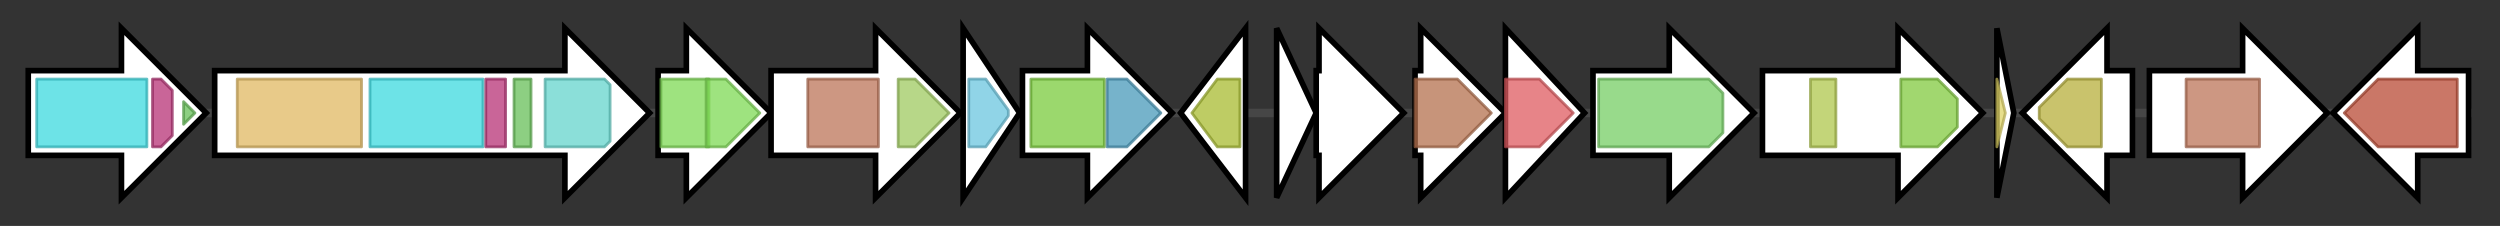 <svg version="1.1" baseProfile="full" xmlns="http://www.w3.org/2000/svg" width="885.133" height="80">
	<rect width="100%" height="100%" fill="#333333" stroke="none"/>
	<g>
		<line x1="10" y1="40.0" x2="875.133" y2="40.0" style="stroke:rgb(70,70,70); stroke-width:3 "/>
		<g>
			<title>tomA
putative nonribosomal peptide synthetase TomA</title>
			<polygon class="tomA
putative nonribosomal peptide synthetase TomA" points="10,25 43,25 43,10 73,40 43,70 43,55 10,55" fill="rgb(255,255,255)" fill-opacity="1.0" stroke="rgb(0,0,0)" stroke-width="2"  />
			<g>
				<title>AMP-binding (PF00501)
"AMP-binding enzyme"</title>
				<rect class="PF00501" x="13" y="28" stroke-linejoin="round" width="39" height="24" fill="rgb(60,217,223)" stroke="rgb(48,173,178)" stroke-width="1" opacity="0.75" />
			</g>
			<g>
				<title>AMP-binding_C (PF13193)
"AMP-binding enzyme C-terminal domain"</title>
				<polygon class="PF13193" points="54,28 57,28 61,32 61,48 57,52 54,52" stroke-linejoin="round" width="7" height="24" fill="rgb(182,50,118)" stroke="rgb(145,39,94)" stroke-width="1" opacity="0.75" />
			</g>
			<g>
				<title>PP-binding (PF00550)
"Phosphopantetheine attachment site"</title>
				<polygon class="PF00550" points="65,36 69,40 65,44" stroke-linejoin="round" width="6" height="24" fill="rgb(103,191,88)" stroke="rgb(82,152,70)" stroke-width="1" opacity="0.75" />
			</g>
		</g>
		<g>
			<title>tomB
putative nonribosomal peptide synthetase TomB</title>
			<polygon class="tomB
putative nonribosomal peptide synthetase TomB" points="76,25 200,25 200,10 230,40 200,70 200,55 76,55" fill="rgb(255,255,255)" fill-opacity="1.0" stroke="rgb(0,0,0)" stroke-width="2"  />
			<g>
				<title>Condensation (PF00668)
"Condensation domain"</title>
				<rect class="PF00668" x="84" y="28" stroke-linejoin="round" width="44" height="24" fill="rgb(224,184,98)" stroke="rgb(179,147,78)" stroke-width="1" opacity="0.75" />
			</g>
			<g>
				<title>AMP-binding (PF00501)
"AMP-binding enzyme"</title>
				<rect class="PF00501" x="131" y="28" stroke-linejoin="round" width="40" height="24" fill="rgb(60,217,223)" stroke="rgb(48,173,178)" stroke-width="1" opacity="0.75" />
			</g>
			<g>
				<title>AMP-binding_C (PF13193)
"AMP-binding enzyme C-terminal domain"</title>
				<rect class="PF13193" x="172" y="28" stroke-linejoin="round" width="7" height="24" fill="rgb(182,50,118)" stroke="rgb(145,39,94)" stroke-width="1" opacity="0.75" />
			</g>
			<g>
				<title>PP-binding (PF00550)
"Phosphopantetheine attachment site"</title>
				<rect class="PF00550" x="182" y="28" stroke-linejoin="round" width="6" height="24" fill="rgb(103,191,88)" stroke="rgb(82,152,70)" stroke-width="1" opacity="0.75" />
			</g>
			<g>
				<title>NAD_binding_4 (PF07993)
"Male sterility protein"</title>
				<polygon class="PF07993" points="193,28 214,28 216,30 216,50 214,52 193,52" stroke-linejoin="round" width="23" height="24" fill="rgb(100,212,204)" stroke="rgb(80,169,163)" stroke-width="1" opacity="0.75" />
			</g>
		</g>
		<g>
			<title>tomC
putative 3-deoxy-D-arabinose-heptulosonic-7-phosphate synthase</title>
			<polygon class="tomC
putative 3-deoxy-D-arabinose-heptulosonic-7-phosphate synthase" points="233,25 243,25 243,10 273,40 243,70 243,55 233,55" fill="rgb(255,255,255)" fill-opacity="1.0" stroke="rgb(0,0,0)" stroke-width="2"  />
			<g>
				<title>DAHP_synth_2 (PF01474)
"Class-II DAHP synthetase family"</title>
				<rect class="PF01474" x="234" y="28" stroke-linejoin="round" width="17" height="24" fill="rgb(126,217,84)" stroke="rgb(100,173,67)" stroke-width="1" opacity="0.75" />
			</g>
			<g>
				<title>DAHP_synth_2 (PF01474)
"Class-II DAHP synthetase family"</title>
				<polygon class="PF01474" points="250,28 257,28 269,40 257,52 250,52" stroke-linejoin="round" width="22" height="24" fill="rgb(126,217,84)" stroke="rgb(100,173,67)" stroke-width="1" opacity="0.75" />
			</g>
		</g>
		<g>
			<title>tomD
putative phenazine biosynthesis protein PhzE</title>
			<polygon class="tomD
putative phenazine biosynthesis protein PhzE" points="273,25 310,25 310,10 340,40 310,70 310,55 273,55" fill="rgb(255,255,255)" fill-opacity="1.0" stroke="rgb(0,0,0)" stroke-width="2"  />
			<g>
				<title>Chorismate_bind (PF00425)
"chorismate binding enzyme"</title>
				<rect class="PF00425" x="286" y="28" stroke-linejoin="round" width="25" height="24" fill="rgb(188,116,88)" stroke="rgb(150,92,70)" stroke-width="1" opacity="0.75" />
			</g>
			<g>
				<title>GATase (PF00117)
"Glutamine amidotransferase class-I"</title>
				<polygon class="PF00117" points="318,28 324,28 336,40 336,40 324,52 318,52" stroke-linejoin="round" width="18" height="24" fill="rgb(159,201,96)" stroke="rgb(127,160,76)" stroke-width="1" opacity="0.75" />
			</g>
		</g>
		<g>
			<title>tomE
putative phenol-2-monoxygenase reductase component</title>
			<polygon class="tomE
putative phenol-2-monoxygenase reductase component" points="341,10 361,40 341,70" fill="rgb(255,255,255)" fill-opacity="1.0" stroke="rgb(0,0,0)" stroke-width="2"  />
			<g>
				<title>Flavin_Reduct (PF01613)
"Flavin reductase like domain"</title>
				<polygon class="PF01613" points="343,28 349,28 357,39 357,41 349,52 343,52" stroke-linejoin="round" width="14" height="24" fill="rgb(107,197,222)" stroke="rgb(85,157,177)" stroke-width="1" opacity="0.75" />
			</g>
		</g>
		<g>
			<title>tomF
putative phenol-2-monoxygenase oxygenase component</title>
			<polygon class="tomF
putative phenol-2-monoxygenase oxygenase component" points="362,25 385,25 385,10 415,40 385,70 385,55 362,55" fill="rgb(255,255,255)" fill-opacity="1.0" stroke="rgb(0,0,0)" stroke-width="2"  />
			<g>
				<title>HpaB_N (PF11794)
"4-hydroxyphenylacetate 3-hydroxylase N terminal"</title>
				<rect class="PF11794" x="365" y="28" stroke-linejoin="round" width="26" height="24" fill="rgb(122,202,60)" stroke="rgb(97,161,47)" stroke-width="1" opacity="0.75" />
			</g>
			<g>
				<title>HpaB (PF03241)
"4-hydroxyphenylacetate 3-hydroxylase C terminal"</title>
				<polygon class="PF03241" points="392,28 399,28 411,40 399,52 392,52" stroke-linejoin="round" width="20" height="24" fill="rgb(73,153,185)" stroke="rgb(58,122,148)" stroke-width="1" opacity="0.75" />
			</g>
		</g>
		<g>
			<title>tomG
putative O-methyltransferase</title>
			<polygon class="tomG
putative O-methyltransferase" points="418,40 441,10 441,70" fill="rgb(255,255,255)" fill-opacity="1.0" stroke="rgb(0,0,0)" stroke-width="2"  />
			<g>
				<title>Methyltransf_3 (PF01596)
"O-methyltransferase"</title>
				<polygon class="PF01596" points="422,40 431,28 439,28 439,52 431,52" stroke-linejoin="round" width="20" height="24" fill="rgb(168,187,48)" stroke="rgb(134,149,38)" stroke-width="1" opacity="0.75" />
			</g>
		</g>
		<g>
			<title>tomH
putative L-DOPA-2,3-dioxygenase</title>
			<polygon class="tomH
putative L-DOPA-2,3-dioxygenase" points="452,10 466,40 452,70" fill="rgb(255,255,255)" fill-opacity="1.0" stroke="rgb(0,0,0)" stroke-width="2"  />
		</g>
		<g>
			<title>tomI
putative tyrosine hydroxylase</title>
			<polygon class="tomI
putative tyrosine hydroxylase" points="466,25 467,25 467,10 497,40 467,70 467,55 466,55" fill="rgb(255,255,255)" fill-opacity="1.0" stroke="rgb(0,0,0)" stroke-width="2"  />
		</g>
		<g>
			<title>tomJ
putative F-420 dependent reductase</title>
			<polygon class="tomJ
putative F-420 dependent reductase" points="501,25 503,25 503,10 533,40 503,70 503,55 501,55" fill="rgb(255,255,255)" fill-opacity="1.0" stroke="rgb(0,0,0)" stroke-width="2"  />
			<g>
				<title>Bac_luciferase (PF00296)
"Luciferase-like monooxygenase"</title>
				<polygon class="PF00296" points="501,28 516,28 528,40 528,40 516,52 501,52" stroke-linejoin="round" width="27" height="24" fill="rgb(180,112,78)" stroke="rgb(144,89,62)" stroke-width="1" opacity="0.75" />
			</g>
		</g>
		<g>
			<title>tomK
TomK</title>
			<polygon class="tomK
TomK" points="533,10 561,40 533,70" fill="rgb(255,255,255)" fill-opacity="1.0" stroke="rgb(0,0,0)" stroke-width="2"  />
			<g>
				<title>PhzC-PhzF (PF02567)
"Phenazine biosynthesis-like protein"</title>
				<polygon class="PF02567" points="533,28 545,28 557,40 545,52 533,52" stroke-linejoin="round" width="27" height="24" fill="rgb(223,91,96)" stroke="rgb(178,72,76)" stroke-width="1" opacity="0.75" />
			</g>
		</g>
		<g>
			<title>tomL
putative gamma-glutamyltransferase</title>
			<polygon class="tomL
putative gamma-glutamyltransferase" points="564,25 591,25 591,10 621,40 591,70 591,55 564,55" fill="rgb(255,255,255)" fill-opacity="1.0" stroke="rgb(0,0,0)" stroke-width="2"  />
			<g>
				<title>G_glu_transpept (PF01019)
"Gamma-glutamyltranspeptidase"</title>
				<polygon class="PF01019" points="566,28 605,28 610,33 610,47 605,52 566,52" stroke-linejoin="round" width="44" height="24" fill="rgb(117,205,100)" stroke="rgb(93,164,80)" stroke-width="1" opacity="0.75" />
			</g>
		</g>
		<g>
			<title>tomM
putative UvrA-drug resistance pump</title>
			<polygon class="tomM
putative UvrA-drug resistance pump" points="624,25 672,25 672,10 702,40 672,70 672,55 624,55" fill="rgb(255,255,255)" fill-opacity="1.0" stroke="rgb(0,0,0)" stroke-width="2"  />
			<g>
				<title>UvrA_DNA-bind (PF17755)
"UvrA DNA-binding domain"</title>
				<rect class="PF17755" x="641" y="28" stroke-linejoin="round" width="9" height="24" fill="rgb(175,198,76)" stroke="rgb(140,158,60)" stroke-width="1" opacity="0.75" />
			</g>
			<g>
				<title>ABC_tran (PF00005)
"ABC transporter"</title>
				<polygon class="PF00005" points="673,28 686,28 693,35 693,45 686,52 673,52" stroke-linejoin="round" width="20" height="24" fill="rgb(129,201,63)" stroke="rgb(103,160,50)" stroke-width="1" opacity="0.75" />
			</g>
		</g>
		<g>
			<title>tomN
putative tautomerase</title>
			<polygon class="tomN
putative tautomerase" points="707,10 713,40 707,70" fill="rgb(255,255,255)" fill-opacity="1.0" stroke="rgb(0,0,0)" stroke-width="2"  />
			<g>
				<title>Tautomerase (PF01361)
"Tautomerase enzyme"</title>
				<polygon class="PF01361" points="707,28 707,28 710,40 707,52 707,52" stroke-linejoin="round" width="5" height="24" fill="rgb(223,210,102)" stroke="rgb(178,168,81)" stroke-width="1" opacity="0.75" />
			</g>
		</g>
		<g>
			<title>tomO
putative NADH-dependent flavin oxidoreductase</title>
			<polygon class="tomO
putative NADH-dependent flavin oxidoreductase" points="755,25 746,25 746,10 716,40 746,70 746,55 755,55" fill="rgb(255,255,255)" fill-opacity="1.0" stroke="rgb(0,0,0)" stroke-width="2"  />
			<g>
				<title>FAD_binding_3 (PF01494)
"FAD binding domain"</title>
				<polygon class="PF01494" points="722,38 732,28 744,28 744,52 732,52 722,42" stroke-linejoin="round" width="22" height="24" fill="rgb(182,175,59)" stroke="rgb(145,140,47)" stroke-width="1" opacity="0.75" />
			</g>
		</g>
		<g>
			<title>tomP
putative anthranilate synthase</title>
			<polygon class="tomP
putative anthranilate synthase" points="761,25 794,25 794,10 824,40 794,70 794,55 761,55" fill="rgb(255,255,255)" fill-opacity="1.0" stroke="rgb(0,0,0)" stroke-width="2"  />
			<g>
				<title>Chorismate_bind (PF00425)
"chorismate binding enzyme"</title>
				<rect class="PF00425" x="774" y="28" stroke-linejoin="round" width="26" height="24" fill="rgb(188,116,88)" stroke="rgb(150,92,70)" stroke-width="1" opacity="0.75" />
			</g>
		</g>
		<g>
			<title>tomQ
putative flavin-containing amine oxidase</title>
			<polygon class="tomQ
putative flavin-containing amine oxidase" points="874,25 856,25 856,10 826,40 856,70 856,55 874,55" fill="rgb(255,255,255)" fill-opacity="1.0" stroke="rgb(0,0,0)" stroke-width="2"  />
			<g>
				<title>Amino_oxidase (PF01593)
"Flavin containing amine oxidoreductase"</title>
				<polygon class="PF01593" points="830,40 842,28 870,28 870,52 842,52" stroke-linejoin="round" width="44" height="24" fill="rgb(184,74,52)" stroke="rgb(147,59,41)" stroke-width="1" opacity="0.75" />
			</g>
		</g>
	</g>
</svg>
